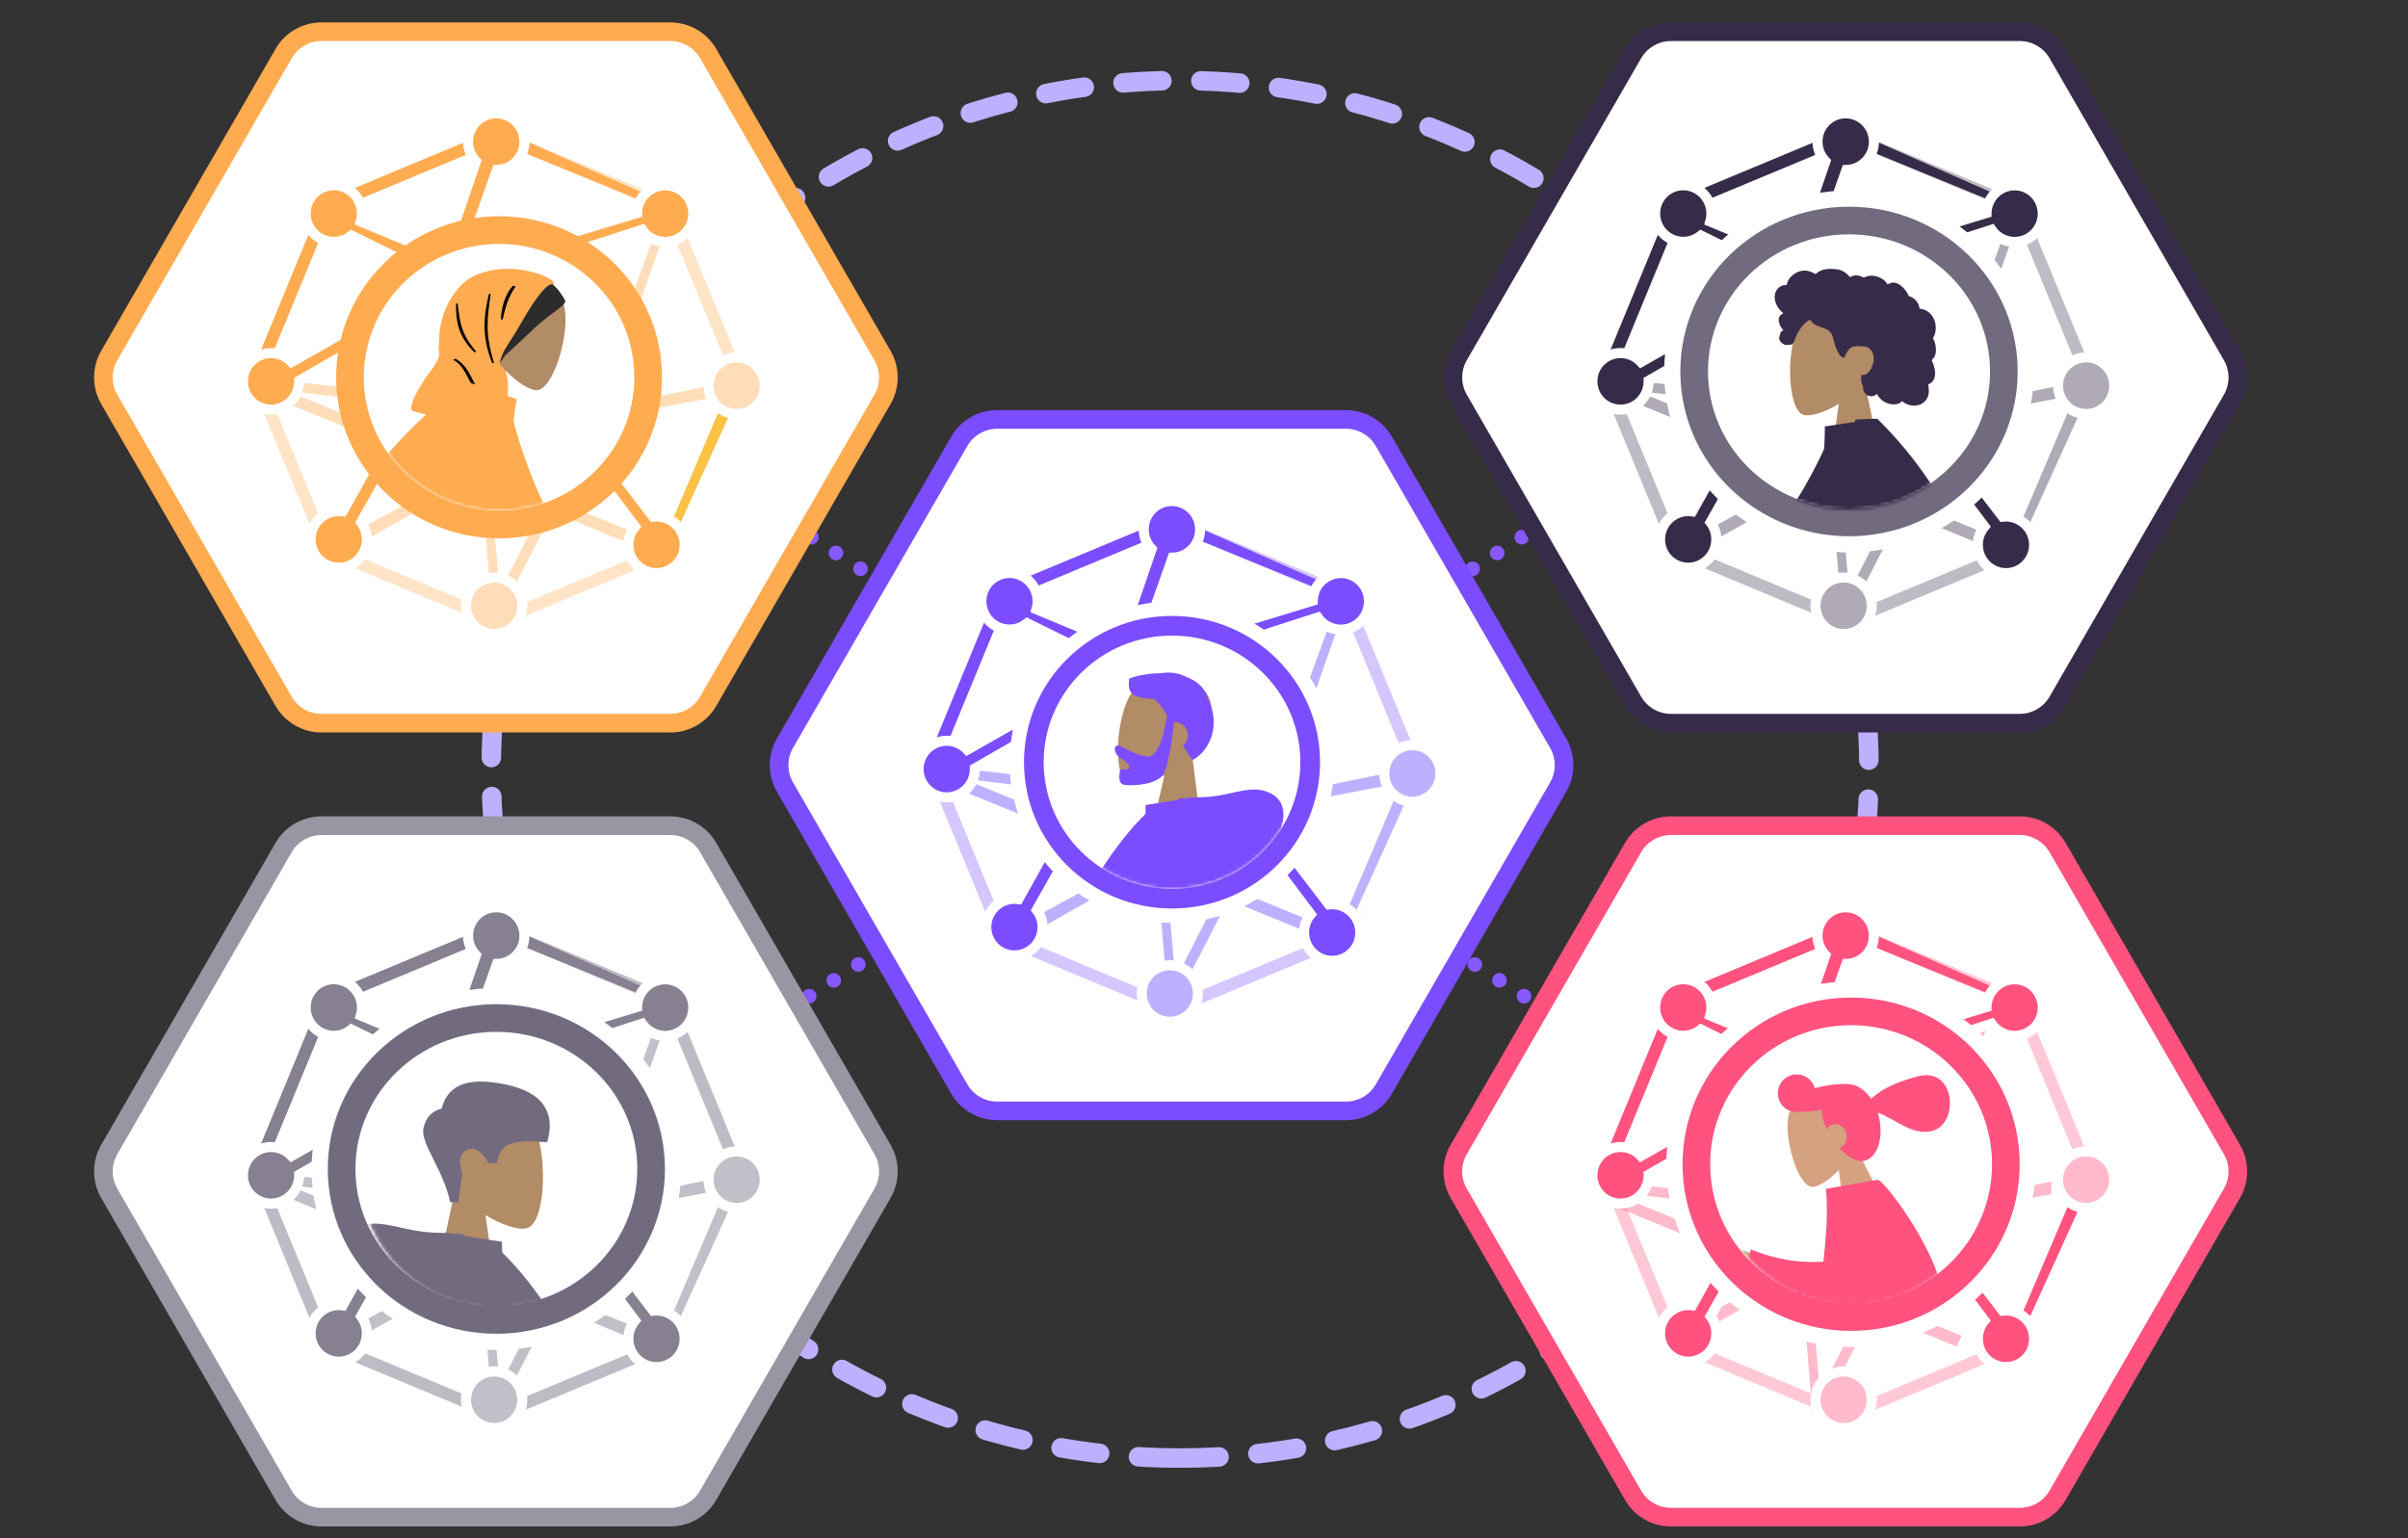 <?xml version="1.0" encoding="UTF-8"?>
<svg id="Layer_1" data-name="Layer 1" xmlns="http://www.w3.org/2000/svg" xmlns:xlink="http://www.w3.org/1999/xlink" viewBox="0 0 734 469">
  <rect x="0" y="0" width="734" height="469" fill="#333333" stroke="none"/>
  <defs>
    <mask id="mask" x="496.39" y="316.65" width="109.6" height="127.64" maskUnits="userSpaceOnUse">
      <g id="mask-3">
        <ellipse id="path-2" cx="564.25" cy="357.31" rx="41.23" ry="40.66" fill="#fff"/>
      </g>
    </mask>
    <mask id="mask-1" x="448.73" y="73.44" width="181.05" height="240.41" maskUnits="userSpaceOnUse">
      <g id="mask-6">
        <ellipse id="path-5" cx="563.61" cy="114.44" rx="42.17" ry="41" fill="#fff"/>
      </g>
    </mask>
    <mask id="mask-2" x="277.71" y="193.77" width="189.76" height="292.73" maskUnits="userSpaceOnUse">
      <g id="mask-9">
        <ellipse id="path-8-2" data-name="path-8" cx="357.25" cy="232.37" rx="39.12" ry="38.6" fill="#fff"/>
      </g>
    </mask>
    <mask id="mask-3-2" data-name="mask-3" x="55.44" y="74.36" width="160.28" height="272.78" maskUnits="userSpaceOnUse">
      <g id="mask-12">
        <ellipse id="path-11" cx="152.13" cy="115.02" rx="41.23" ry="40.66" fill="#fff"/>
      </g>
    </mask>
    <mask id="mask-4" x="66.25" y="318.67" width="204.1" height="272.61" maskUnits="userSpaceOnUse">
      <g id="mask-15">
        <ellipse id="path-14" cx="151.3" cy="358.76" rx="41.23" ry="40.09" fill="#fff"/>
      </g>
    </mask>
  </defs>
  <path id="Oval" d="M359.71,444.5c115.97,0,209.98-94.01,209.98-209.98S475.68,24.55,359.71,24.55s-209.98,94.01-209.98,209.98,94.01,209.98,209.98,209.98Z" fill="none" stroke="#bfb0ff" stroke-dasharray="11.88 11.88" stroke-linecap="round" stroke-linejoin="round" stroke-width="5.94"/>
  <line id="Path-14" x1="209.87" y1="139.63" x2="501.74" y2="327.66" fill="none" stroke="#8559ff" stroke-dasharray="0 8.91" stroke-linecap="round" stroke-linejoin="round" stroke-width="4.45"/>
  <line id="Path-14-2" data-name="Path-14" x1="501.32" y1="139.63" x2="209.46" y2="327.66" fill="none" stroke="#8559ff" stroke-dasharray="0 8.91" stroke-linecap="round" stroke-linejoin="round" stroke-width="4.45"/>
  <g id="Group-15">
    <g id="Pod-base-Copy-2">
      <g id="Polygon">
        <path d="M627.19,258.37l53.17,92.1c2.38,4.11,2.38,9.18,0,13.3l-53.17,92.1c-2.38,4.11-6.77,6.65-11.52,6.65h-106.35c-4.75,0-9.14-2.53-11.52-6.65l-53.17-92.1c-2.38-4.11-2.38-9.18,0-13.3l53.17-92.1c2.38-4.11,6.77-6.65,11.52-6.65h106.35c4.75,0,9.14,2.53,11.52,6.65Z" fill="#fff" fill-rule="evenodd"/>
        <path d="M615.67,465.36h-106.35c-5.75,0-11.1-3.09-13.98-8.07l-53.18-92.1c-2.87-4.98-2.87-11.16,0-16.14l53.17-92.1c2.87-4.98,8.23-8.07,13.98-8.07h106.35c5.75,0,11.1,3.09,13.98,8.07l53.17,92.1c2.87,4.98,2.87,11.16,0,16.14l-53.17,92.1c-2.87,4.98-8.23,8.07-13.98,8.07ZM509.32,254.56c-3.73,0-7.2,2-9.06,5.23l-53.17,92.1c-1.86,3.23-1.86,7.23,0,10.46l53.17,92.1c1.86,3.23,5.33,5.23,9.06,5.23h106.35c3.73,0,7.2-2,9.06-5.23l53.17-92.1c1.86-3.23,1.86-7.23,0-10.46l-53.17-92.1c-1.86-3.23-5.33-5.23-9.06-5.23h-106.35Z" fill="#ff527f"/>
      </g>
      <g id="Group">
        <polygon id="Path-25" points="554.96 423.34 558.68 424.62 584.45 374.6 607.19 309.73 603.12 311.08 580.79 372.48 554.96 423.34" fill="#ffbacc" fill-rule="evenodd" stroke="#fff" stroke-width=".74"/>
        <polygon id="Path-24" points="507.64 407.27 576.17 369.97 625.67 359.74 625.67 364.35 576.17 373.93 507.64 412.52 507.64 407.27" fill="#ffbacc" fill-rule="evenodd" stroke="#fff" stroke-width=".74"/>
        <polygon id="Path-24-2" data-name="Path-24" points="485.08 359.11 576.17 369.97 625.67 359.74 625.67 364.35 576.17 373.93 485.08 362.87 485.08 359.11" fill="#ffbacc" fill-rule="evenodd" stroke="#fff" stroke-width=".74"/>
        <polygon id="Path-24-3" data-name="Path-24" points="547.64 336.87 555.41 427.79 552.16 431.76 544.39 336.87 547.64 336.87" fill="#ffbacc" fill-rule="evenodd" stroke="#fff" stroke-width=".74"/>
        <polygon id="Path-24-4" data-name="Path-24" points="488.34 362.07 598.41 407.03 596.64 411 488.05 366.52 488.34 362.07" fill="#ffbacc" fill-rule="evenodd" stroke="#fff" stroke-width=".74"/>
        <path id="Combined-Shape" d="M562.95,281.26l53.44,22.28,22.14,53.78-22.14,53.78-53.44,22.28-53.44-22.28-22.14-53.78,22.14-53.78,53.44-22.28ZM562.95,285.24l-50.64,21.11-20.98,50.96,20.98,50.96,50.64,21.11,50.64-21.11,20.98-50.96-20.98-50.96-50.64-21.11Z" fill="#ff527f" fill-rule="evenodd" isolation="isolate" opacity=".32"/>
        <path id="Combined-Shape-2" data-name="Combined-Shape" d="M562.95,281.26l52.4,23.13-2.78,1.15-49.62-20.29-50.64,21.11-20.16,48.99-4.77,1.97,22.14-53.78,53.44-22.28Z" fill="#ff527f" fill-rule="evenodd"/>
        <polygon id="Path-2" points="632.33 361.12 614.11 403.97 616.55 408.13 638.53 359.64 632.33 361.12" fill="#ff527f" fill-rule="evenodd" stroke="#fff" stroke-width="1.48"/>
        <path id="Polygon-Copy-8" d="M640.18,352.17c2.65,1.54,4.29,4.38,4.29,7.45v.05c0,3.07-1.63,5.91-4.29,7.45-2.65,1.54-5.92,1.54-8.57,0-2.65-1.54-4.29-4.38-4.29-7.45v-.05c0-3.07,1.63-5.91,4.29-7.45,2.65-1.54,5.92-1.54,8.57,0Z" fill="#ffbacc" fill-rule="evenodd" stroke="#fff" stroke-width="3.07"/>
        <path id="Polygon-Copy" d="M566.25,419.26c2.65,1.54,4.29,4.38,4.29,7.45v.05c0,3.07-1.63,5.91-4.29,7.45-2.65,1.54-5.92,1.54-8.57,0-2.65-1.54-4.29-4.38-4.29-7.45v-.05c0-3.07,1.63-5.91,4.29-7.45,2.65-1.54,5.92-1.54,8.57,0Z" fill="#ffbacc" fill-rule="evenodd" stroke="#fff" stroke-width="3.07"/>
        <path id="Combined-Shape-3" data-name="Combined-Shape" d="M566.91,277.77c2.65,1.54,4.29,4.38,4.29,7.45v.05c0,3.07-1.63,5.91-4.29,7.45-1.27.74-2.67,1.12-4.09,1.15l-7.85,22.2c1.25.33,2.46.83,3.61,1.5l.69.4c1.05.61,1.98,1.37,2.77,2.23l43.49-13.22v-.2c.13-2.93,1.74-5.6,4.28-7.08,2.65-1.54,5.92-1.54,8.57,0,2.65,1.54,4.29,4.38,4.29,7.45v.05c0,3.07-1.63,5.91-4.29,7.45-2.65,1.54-5.92,1.54-8.57,0-1.11-.65-2.05-1.52-2.76-2.55l-42.22,13.65c.28,1.42.3,2.9.03,4.38l-.56,3.03c-.27,1.49-.8,2.89-1.53,4.16l19.11,24.94c2.42-.97,5.17-.79,7.46.54,2.65,1.54,4.29,4.38,4.29,7.45v.05c0,1.87-.61,3.65-1.68,5.11l18.51,24.16c1.8-.21,3.66.15,5.28,1.1,2.65,1.54,4.29,4.38,4.29,7.45v.05c0,3.07-1.63,5.91-4.29,7.45-2.65,1.54-5.92,1.54-8.57,0-2.65-1.54-4.29-4.38-4.29-7.45v-.05c0-2.06.73-4.01,2.01-5.54l-17.97-23.88c-2.07.46-4.27.15-6.16-.95-2.65-1.54-4.29-4.38-4.29-7.45v-.05c0-1.45.36-2.84,1.03-4.08l-18.56-24.68c-.96.67-2.02,1.22-3.16,1.62-.6.21-1.2.38-1.81.5l-32.56,57.65c1.12,1.47,1.75,3.3,1.75,5.21v.05c0,3.07-1.63,5.91-4.29,7.45-2.65,1.54-5.92,1.54-8.57,0-2.65-1.54-4.29-4.38-4.29-7.45v-.05c0-3.07,1.63-5.91,4.29-7.45,1.69-.98,3.64-1.34,5.51-1.07l30.63-54.92c-1.34-.5-2.61-1.2-3.75-2.11l-.6-.48c-1.19-.95-2.2-2.07-3-3.31l-36.56,21c0,.05,0,.1,0,.15v.05c0,3.07-1.63,5.91-4.29,7.45-2.65,1.54-5.92,1.54-8.57,0-2.65-1.54-4.29-4.38-4.29-7.45v-.05c0-3.07,1.63-5.91,4.29-7.45,2.65-1.54,5.92-1.54,8.57,0,.75.43,1.41.97,1.98,1.58l36.82-20.93c-.16-1.31-.14-2.66.1-4l.11-.66c.2-1.13.53-2.22.99-3.24l-19.76-9.73c-.35.28-.72.54-1.11.77-2.65,1.54-5.92,1.54-8.57,0-2.65-1.54-4.29-4.38-4.29-7.45v-.05c0-3.07,1.63-5.91,4.29-7.45,2.65-1.54,5.92-1.54,8.57,0,2.65,1.54,4.29,4.38,4.29,7.45v.05c0,.83-.12,1.65-.35,2.42l21.09,8.78c.89-.67,1.87-1.24,2.92-1.68.87-.36,1.77-.64,2.67-.83l8.43-24.64c-1.53-1.58-2.41-3.72-2.41-5.98v-.05c0-3.07,1.63-5.91,4.29-7.45,2.65-1.54,5.92-1.54,8.57,0Z" fill="#ff527f" fill-rule="evenodd" stroke="#fff" stroke-width="3.07"/>
      </g>
    </g>
    <g id="humaaan-12">
      <g id="Mask">
        <g id="path-13-link">
          <ellipse id="path-13" cx="564.25" cy="354.93" rx="41.23" ry="40.66"/>
        </g>
        <g id="Oval-2" data-name="Oval">
          <ellipse cx="564.25" cy="354.93" rx="49.64" ry="49.06" fill="#fff" stroke="#fff" stroke-width="13.36"/>
          <ellipse cx="564.25" cy="354.93" rx="47.17" ry="46.6" fill="none" stroke="#ff527f" stroke-width="8.43"/>
        </g>
      </g>
      <g id="Clipped">
        <g mask="url(#mask)">
          <g id="Group-2" data-name="Group">
            <g>
              <g id="Head_Front_Pony" data-name="Head/Front/Pony">
                <g id="Head">
                  <path id="Path" d="M545.21,339.97c-1.61,6.84,2.84,21.91,7.28,21.87,1.77-.02,5.01-2.01,8.02-5.13l2.01,16.53,13.3-3.56-10.29-20.1c1.75-3.68,2.49-7.81,1.1-11.85-4.01-11.63-19.82-4.6-21.42,2.24Z" fill="#d4a181"/>
                </g>
                <path id="hair" d="M546.18,327.75c-3.06.82-4.88,3.96-4.06,7.02s3.76,4.75,6.72,4.13c1.81.07,4.06-.13,6.48-.61,0,.93.14,1.95.44,3.07.26.99.65,2,1.14,3.01.35-.75.93-1.34,1.63-1.53,1.96-.53,3.76.72,4.21,2.43.58,2.17-.25,4.08-2.05,4.7,2.5,2.72,5.42,4.49,7.69,3.88,4.33-1.16,5.86-7.77,4.19-13.99-.06-.22-.12-.43-.19-.64,5.42,1.91,10.61,7.16,16.66,5.53,8.24-2.21,7.06-19.7-4.45-16.62-7.83,2.1-11.38,4.27-14.24,6.85-1.15-1.67-2.56-2.95-4.07-3.71-.38-.25-.92-.45-1.59-.59-.4-.1-.81-.16-1.21-.17-2.2-.2-5.24.06-8.51.81-.61.14-1.21.29-1.78.46-.83-3.05-3.97-4.85-7.02-4.04Z" fill="#ff527f"/>
              </g>
              <g id="Body_Pointing-Forward" data-name="Body/Pointing-Forward">
                <path id="Skin" d="M506.95,398.19c-2.54-.07-9.29-3.46-10.16-2.38-1.29,1.6.79,5.46,2.75,7.21,3.66,3.28,6.37,4.15,12.79,4.77,3.36.33,7.13,1.5,11.32,3.53l-1.03-8.73-9.45-3.21c-2.02-4.38-3.87-6.44-5.56-6.17-1.4-.37,1.88,5.04-.66,4.97ZM518.31,375.88c2.08,2.53,4.15,5.28,3.49,6.28s-2.88.15-3.58,1.76c-.47,1.07,3.23,1.98,11.1,2.72l16.55,10.53,5.87-9.05-21.5-7.28c-3.94-3.3-7.69-5.73-11.23-7.32-1.04-.23-2.77-.18-.7,2.35Z" fill="#d4a181"/>
                <path id="Sleeve" d="M560.86,384.06c-6.88,1.14-16.29,1.3-27.16-3.17l-2.33,9.23c7.92,5.5,18.37,9.32,26.61,7.63,6.5-1.33,8.44-9.82,2.88-13.68Z" fill="#ff527f"/>
                <path id="Clothes" d="M556.57,362.42c1.09,11.26-1.1,24.27-2.54,36.99-6.97,3.1-19.57,3.12-37.81.04-2.7,9.55-3.57,16.18-2.58,19.87,16.08,5.09,29.3,6.29,39.74,4.69.75,6.22,2.54,11.96,6.01,16.88,7.13,10.11,35.69-5.45,46.26-5.25,2.73-21.88-11.12-28.14-13.47-41.41-2.58-14.54-18.2-34.87-19.92-34.56h0l-15.67,2.76Z" fill="#ff527f"/>
              </g>
            </g>
          </g>
        </g>
      </g>
    </g>
  </g>
  <g id="Group-14">
    <g id="Pod-base-Copy-3">
      <g id="Polygon-2" data-name="Polygon">
        <path d="M627.19,16.32l53.17,92.1c2.38,4.11,2.38,9.18,0,13.3l-53.17,92.1c-2.38,4.11-6.77,6.65-11.52,6.65h-106.35c-4.75,0-9.14-2.53-11.52-6.65l-53.17-92.1c-2.38-4.11-2.38-9.18,0-13.3l53.17-92.1c2.38-4.11,6.77-6.65,11.52-6.65h106.35c4.75,0,9.14,2.53,11.52,6.65Z" fill="#fff" fill-rule="evenodd"/>
        <path d="M615.67,223.3h-106.35c-5.75,0-11.1-3.09-13.98-8.07l-53.18-92.1c-2.87-4.98-2.87-11.16,0-16.14l53.17-92.1c2.87-4.98,8.23-8.07,13.98-8.07h106.35c5.75,0,11.1,3.09,13.98,8.07l53.17,92.1c2.87,4.98,2.87,11.16,0,16.14l-53.17,92.1c-2.87,4.98-8.23,8.07-13.98,8.07ZM509.32,12.51c-3.73,0-7.2,2-9.06,5.23l-53.17,92.1c-1.86,3.23-1.86,7.23,0,10.46l53.17,92.1c1.86,3.23,5.33,5.23,9.06,5.23h106.35c3.73,0,7.2-2,9.06-5.23l53.17-92.1c1.86-3.23,1.86-7.23,0-10.46l-53.17-92.1c-1.86-3.23-5.33-5.23-9.06-5.23h-106.35Z" fill="#362b48"/>
      </g>
      <g id="Group-3" data-name="Group">
        <polygon id="Path-25-2" data-name="Path-25" points="563.85 179.38 567.57 180.66 593.35 130.64 616.09 65.77 612.01 67.12 589.69 128.52 563.85 179.38" fill="#afaab6" fill-rule="evenodd" stroke="#fff" stroke-width=".74"/>
        <polygon id="Path-24-5" data-name="Path-24" points="516.54 163.31 585.06 126.01 634.57 115.78 634.57 120.39 585.06 129.97 516.54 168.56 516.54 163.31" fill="#afaab6" fill-rule="evenodd" stroke="#fff" stroke-width=".74"/>
        <polygon id="Path-24-6" data-name="Path-24" points="493.98 115.15 585.06 126.01 634.57 115.78 634.57 120.39 585.06 129.97 493.98 118.91 493.98 115.15" fill="#afaab6" fill-rule="evenodd" stroke="#fff" stroke-width=".74"/>
        <polygon id="Path-24-7" data-name="Path-24" points="556.53 92.91 564.31 183.83 561.06 187.79 553.28 92.91 556.53 92.91" fill="#afaab6" fill-rule="evenodd" stroke="#fff" stroke-width=".74"/>
        <polygon id="Path-24-8" data-name="Path-24" points="497.23 118.11 607.3 163.07 605.54 167.04 496.94 122.56 497.23 118.11" fill="#afaab6" fill-rule="evenodd" stroke="#fff" stroke-width=".74"/>
        <path id="Combined-Shape-4" data-name="Combined-Shape" d="M562.95,39.2l53.44,22.28,22.14,53.78-22.14,53.78-53.44,22.28-53.44-22.28-22.14-53.78,22.14-53.78,53.44-22.28ZM562.95,43.19l-50.64,21.11-20.98,50.96,20.98,50.96,50.64,21.11,50.64-21.11,20.98-50.96-20.98-50.96-50.64-21.11Z" fill="#362b48" fill-rule="evenodd" isolation="isolate" opacity=".32"/>
        <path id="Combined-Shape-5" data-name="Combined-Shape" d="M562.95,39.2l52.4,23.13-2.78,1.15-49.62-20.29-50.64,21.11-20.16,48.99-4.77,1.97,22.14-53.78,53.44-22.28Z" fill="#362b48" fill-rule="evenodd"/>
        <polygon id="Path-2-2" data-name="Path-2" points="632.33 119.06 614.11 161.91 616.55 166.08 638.53 117.58 632.33 119.06" fill="#afaab6" fill-rule="evenodd" stroke="#fff" stroke-width="1.48"/>
        <path id="Polygon-Copy-8-2" data-name="Polygon-Copy-8" d="M640.18,110.11c2.65,1.54,4.29,4.38,4.29,7.45v.05c0,3.07-1.63,5.91-4.29,7.45-2.65,1.54-5.92,1.54-8.57,0-2.65-1.54-4.29-4.38-4.29-7.45v-.05c0-3.07,1.63-5.91,4.29-7.45,2.65-1.54,5.92-1.54,8.57,0Z" fill="#afaab6" fill-rule="evenodd" stroke="#fff" stroke-width="3.07"/>
        <path id="Polygon-Copy-2" data-name="Polygon-Copy" d="M566.25,177.2c2.65,1.54,4.29,4.38,4.29,7.45v.05c0,3.07-1.63,5.91-4.29,7.45-2.65,1.54-5.92,1.54-8.57,0-2.65-1.54-4.29-4.38-4.29-7.45v-.05c0-3.07,1.63-5.91,4.29-7.45,2.65-1.54,5.92-1.54,8.57,0Z" fill="#afaab6" fill-rule="evenodd" stroke="#fff" stroke-width="3.07"/>
        <path id="Combined-Shape-6" data-name="Combined-Shape" d="M566.91,35.72c2.65,1.54,4.29,4.38,4.29,7.45v.05c0,3.07-1.63,5.91-4.29,7.45-1.27.74-2.67,1.12-4.09,1.15l-7.85,22.2c1.25.33,2.46.83,3.61,1.5l.69.4c1.05.61,1.98,1.37,2.77,2.23l43.49-13.22v-.2c.13-2.93,1.74-5.6,4.28-7.08,2.65-1.54,5.92-1.54,8.57,0,2.65,1.54,4.29,4.38,4.29,7.45v.05c0,3.07-1.63,5.91-4.29,7.45-2.65,1.54-5.92,1.54-8.57,0-1.11-.65-2.05-1.52-2.76-2.55l-42.22,13.65c.28,1.42.3,2.9.03,4.38l-.56,3.03c-.27,1.49-.8,2.89-1.53,4.16l19.11,24.94c2.42-.97,5.17-.79,7.46.54,2.65,1.54,4.29,4.38,4.29,7.45v.05c0,1.87-.61,3.65-1.68,5.11l18.51,24.16c1.8-.21,3.66.15,5.28,1.1,2.65,1.54,4.29,4.38,4.29,7.45v.05c0,3.07-1.63,5.91-4.29,7.45-2.65,1.54-5.92,1.54-8.57,0-2.65-1.54-4.29-4.38-4.29-7.45v-.05c0-2.06.73-4.01,2.01-5.54l-17.97-23.88c-2.07.46-4.27.15-6.16-.95-2.65-1.54-4.29-4.38-4.29-7.45v-.05c0-1.45.36-2.84,1.03-4.08l-18.56-24.68c-.96.67-2.02,1.22-3.16,1.62-.6.21-1.2.38-1.81.5l-32.56,57.65c1.12,1.47,1.75,3.3,1.75,5.21v.05c0,3.07-1.63,5.91-4.29,7.45-2.65,1.54-5.92,1.54-8.57,0-2.65-1.54-4.29-4.38-4.29-7.45v-.05c0-3.07,1.63-5.91,4.29-7.45,1.69-.98,3.64-1.34,5.51-1.07l30.63-54.92c-1.34-.5-2.61-1.2-3.75-2.11l-.6-.48c-1.19-.95-2.2-2.07-3-3.31l-36.56,21c0,.05,0,.1,0,.15v.05c0,3.07-1.63,5.91-4.29,7.45-2.65,1.54-5.92,1.54-8.57,0-2.65-1.54-4.29-4.38-4.29-7.45v-.05c0-3.07,1.63-5.91,4.29-7.45,2.65-1.54,5.92-1.54,8.57,0,.75.43,1.41.97,1.98,1.58l36.82-20.93c-.16-1.31-.14-2.66.1-4l.11-.66c.2-1.13.53-2.22.99-3.24l-19.76-9.73c-.35.28-.72.54-1.11.77-2.65,1.54-5.92,1.54-8.57,0-2.65-1.54-4.29-4.38-4.29-7.45v-.05c0-3.07,1.63-5.91,4.29-7.45,2.65-1.54,5.92-1.54,8.57,0,2.65,1.54,4.29,4.38,4.29,7.45v.05c0,.83-.12,1.65-.35,2.42l21.09,8.78c.89-.67,1.87-1.24,2.92-1.68.87-.36,1.77-.64,2.67-.83l8.43-24.64c-1.53-1.58-2.41-3.72-2.41-5.98v-.05c0-3.07,1.63-5.91,4.29-7.45,2.65-1.54,5.92-1.54,8.57,0Z" fill="#362b48" fill-rule="evenodd" stroke="#fff" stroke-width="3.07"/>
      </g>
    </g>
    <g id="A-Human_Standing" data-name="A-Human/Standing">
      <g id="Mask-2" data-name="Mask">
        <g id="path-10-link">
          <ellipse id="path-10" cx="563.61" cy="113.25" rx="42.17" ry="41"/>
        </g>
        <g id="Oval-3" data-name="Oval">
          <ellipse cx="563.61" cy="113.25" rx="49.66" ry="48.49" fill="#fff" stroke="#fff" stroke-width="13.36"/>
          <ellipse cx="563.61" cy="113.25" rx="47.2" ry="46.02" fill="none" stroke="#726b7f" stroke-width="8.43"/>
        </g>
      </g>
      <g id="A-Human_Sitting-Clipped" data-name="A-Human/Sitting-Clipped">
        <g mask="url(#mask-1)">
          <g id="A-Human_Sitting" data-name="A-Human/Sitting">
            <g id="Group-4" data-name="Group">
              <g>
                <g id="Head_Front_Curly" data-name="Head/Front/Curly">
                  <g id="Head-2" data-name="Head">
                    <path id="Path-2" data-name="Path" d="M548.25,99.54c-3.9,7.26-3.44,25.67,1.6,26.97,2.01.52,6.29-.75,10.65-3.37l-2.74,19.33h16.15l-5.56-25.88c3.1-3.64,5.2-8.09,4.85-13.08-1.01-14.38-21.06-11.22-24.96-3.96Z" fill="#b28b67"/>
                  </g>
                  <path id="hair-2" data-name="hair" d="M541.09,89.47c.33-1.17,1.23-2.18,2.45-2.48.29-.07.6-.1.9-.09.11,0,.14.04.19-.04.04-.06.04-.19.05-.26.05-.21.11-.41.18-.61.25-.67.68-1.27,1.19-1.77.96-.94,2.26-1.59,3.61-1.71.74-.06,1.47.06,2.17.3.36.12.71.28,1.05.45.1.05.44.3.54.29.11-.02.34-.3.44-.37,1.15-.88,2.56-1.22,3.99-1.21,1.61.01,3.16.09,4.5,1.07.28.21.55.43.81.67.14.13.27.26.39.39.08.08.15.17.22.25.12.15.1.19.27.09.65-.39,1.4-.58,2.15-.48.45.05.88.19,1.3.37.14.06.47.3.62.3.15,0,.47-.22.62-.28.83-.31,1.72-.38,2.59-.24.9.15,1.78.5,2.54,1,.37.24.69.5.94.86.11.15.21.31.34.46.07.08.22.17.26.27-.02-.06.98-.45,1.08-.47.51-.13,1.02-.11,1.52.06.93.31,1.73.99,2.39,1.7.34.36.63.76.89,1.19.12.2.23.41.33.63.05.1.08.23.15.33.08.12.14.12.29.18.76.27,1.46.72,1.99,1.33.54.62.88,1.38,1.03,2.18,0,.05.01.24.04.27.04.04.19.02.25.03.2.02.4.06.6.11.36.09.72.21,1.05.38,1.3.64,2.23,1.85,2.69,3.21.48,1.42.47,3.06-.1,4.45-.09.23-.2.44-.33.65-.08.13-.1.13-.05.26.06.15.16.29.23.44.22.47.38.98.48,1.49.16.84.24,1.73.08,2.57-.07.39-.2.78-.4,1.13-.1.18-.22.35-.35.51-.07.08-.14.16-.22.23-.04.04-.1.08-.14.13-.09.12-.11.02-.06.19.07.24.21.47.3.7.09.24.18.48.25.72.16.49.29,1,.37,1.51.16.98.13,2.03-.34,2.93-.2.39-.48.72-.83.99-.17.13-.35.24-.55.33-.1.05-.23.07-.27.16-.05.1.02.31.04.42.14,1,.22,2.05-.08,3.03-.27.9-.88,1.7-1.66,2.23-1.52,1.02-3.57.97-5.17.15-.42-.21-.81-.48-1.15-.79-.89,1.19-2.71,1.15-4,.81-1.61-.42-2.91-1.54-3.65-3.01-1.02,1.24-3.16.84-3.86-.51-.17-.33-.28-.69-.33-1.06-.03-.19,0-.39-.03-.58-.03-.24-.19-.48-.28-.72-.18-.46-.3-.93-.3-1.43,0-.26.03-.51.05-.77.02-.23-.04-.45-.08-.67.41.07.92-.04,1.31-.16.38-.12.74-.43,1.01-.71.63-.66,1.01-1.52,1.27-2.37.57-1.88.34-4.13-1.55-5.16-.88-.48-3.52-.48-4.57-.24-1.1.25-2.36,2.68-2.42,2.91-.04.14-.02.32-.15.41-.29.21-.76-.15-.97-.33-.36-.31-.62-.71-.85-1.13-.49-.9-.89-1.87-1.16-2.85-.22-.76-.35-1.54-.63-2.28-.28-.74-.72-1.4-1.41-1.81-.75-.45-1.6-.69-2.42-.98-.81-.28-1.61-.63-2.24-1.23-.14-.13-.27-.27-.38-.43-.09-.12-.17-.36-.31-.44-.21-.12-.51.19-.69.31-.89.56-1.63,1.35-2.23,2.21-.59.85-1.08,1.68-1.48,2.63-.29.71-.48,1.61-1,2.19-.23.26-1.95.42-2.5.19-.56-.23-1.18-.81-1.37-1.18-.19-.38-.24-.79-.16-1.2.05-.24.15-.47.2-.71.05-.2.09-.39.18-.57.18-.35.5-.6.88-.7-.4-.36-.72-.8-.95-1.29-.24-.51-.44-1.12-.49-1.68-.05-.45.03-.92.27-1.31.26-.41.72-.67,1.12-.93-.61-.48-1.13-1.05-1.56-1.69-.83-1.24-1.35-2.81-.92-4.3Z" fill="#362b48"/>
                </g>
                <g id="Bottom_Sitting_Sweat-Pants" data-name="Bottom/Sitting/Sweat-Pants">
                  <g id="Objects_Seat_Cube-2" data-name="Objects/Seat/Cube-2">
                    <path id="Seat" d="M541.61,226.47c-5.95,0-10.77,4.82-10.77,10.77v61.8c0,5.95,4.82,10.77,10.77,10.77h77.4c5.95,0,10.77-4.82,10.77-10.77v-61.8c0-5.95-4.82-10.77-10.77-10.77h-77.4ZM552.38,245.29h55.86c1.49,0,2.69,1.21,2.69,2.69h0v40.32c0,1.49-1.21,2.69-2.69,2.69h-55.86c-1.49,0-2.69-1.21-2.69-2.69h0v-40.32c0-1.49,1.21-2.69,2.69-2.69h0Z" fill="#c5cfd6"/>
                  </g>
                  <path id="Skin-2" data-name="Skin" d="M491.07,223.45c-3.42,8.84-9.38,37.87-16.55,81.73l8.19,2.39c8.62-19.06,14.86-35.66,17.36-44.41,4.29-14.99,7.55-28.19,8.37-33.11,1.97-11.75-15.12-12.43-17.38-6.59ZM516.92,248.09c24.95,3.59,60.32,7.29,63.34,7.7,4.24.58,7.45-6.07,2.48-8.04-7.91-3.12-35.62-12.9-48.98-15.66-3.84-.79-7.56-1.53-11.06-2.2-10.4-1.98-15.79,16.76-5.77,18.19Z" fill="#b28b67"/>
                  <path id="Leg-Back" d="M554.02,198.25c-41.41,10.54-62.56,17.29-63.47,20.26l-.03.1s-.04.05-.06.08c-8.21,11.27-13.12,66.29-14.73,70.41l15.72,2.34c6.01-22.27,25.26-37.79,24.75-64.46.14-.78.17-1.52.12-2.23l42.8-21.76v-4.74h-5.09Z" fill="#005eb8"/>
                  <path id="Leg-Front" d="M551.75,198.25c-6,1.72-37.17,14.78-53.35,21.72-10.71,4.6-7.33,21.16-1.27,25.47.03.26.14.44.34.53,32.61,13.5,58.41,6.42,67.03,8.68l3.99-12.56-12.93-4.43c3.92-.78,7.52-1.48,10.61-2.02,19.93-3.49,25.74-14.15,22.31-37.39h-36.72Z" fill="#0072c3"/>
                  <g id="Accessories_Shoe_Flat-Sneaker" data-name="Accessories/Shoe/Flat-Sneaker">
                    <path id="shoe" d="M580.03,245.74c2.13.2,3.65.52,4.54.96,1.09.53,2.59,1.49,4.5,2.87-.62,1.27-6.16,12.64-16.64,34.12-3.36-.54-4.69-1.82-3.99-3.85.7-2.02,1.26-3.71,1.69-5.07l.67-19.3c.01-.37.32-.66.7-.65,0,0,.01,0,.02,0l2.97.18h0c1.69-1.37,2.8-2.6,3.34-3.71.44-.9.68-2.32.73-4.25h0c.02-.74.64-1.33,1.38-1.31.03,0,.06,0,.09,0Z" fill="#e4e4e4"/>
                  </g>
                  <g id="Accessories_Shoe_Flat-Sneaker-2" data-name="Accessories/Shoe/Flat-Sneaker">
                    <path id="shoe-2" data-name="shoe" d="M486.64,304.04c.75,2.01,1.13,3.51,1.13,4.51,0,1.21-.2,2.98-.61,5.31h-37.96c-.99-3.26-.42-5.01,1.71-5.27,2.13-.26,3.89-.49,5.3-.7l17.64-7.86c.34-.15.74,0,.89.34,0,0,0,.01,0,.02l1.13,2.75h0c1.97.92,3.57,1.38,4.8,1.38,1,0,2.38-.4,4.14-1.21h0c.68-.31,1.47-.01,1.78.66.01.03.03.06.04.09Z" fill="#e4e4e4"/>
                  </g>
                </g>
                <g id="Body_Jacket" data-name="Body/Jacket">
                  <path id="Skin-3" data-name="Skin" d="M604.67,190.19l-14.07.06c8.68,28,13.37,42.85,14.07,44.56,1.56,3.85-1.74,9.72-3.15,12.88,4.59,2.05,4.1-5.55,9.89-2.85,5.29,2.46,9.31,6.9,15.41,3.14.75-.46,1.57-2.2-.41-3.57-4.95-3.39-12.09-9.33-13.05-11.28-1.31-2.66-4.21-16.98-8.69-42.94h0ZM520.04,187.57l-19.07,18.57c-5.55,2.36-10.09,4.97-13.64,7.83-.8.96-1.66,2.8,2.08,1.98,3.75-.82,7.73-1.52,8.43-.3.7,1.22-1.37,3.08-.07,4.68.87,1.06,3.79-2.32,8.76-10.14l19.83-11.67-6.33-10.94Z" fill="#b28b67"/>
                  <path id="Coat-Back" d="M564.7,131.26l-5.82-1c-10.02,25-27.51,47.71-52.48,68.14l18.87,22.89c24.97-29.09,40.35-59.1,39.44-90.03Z" fill="#362b48"/>
                  <path id="Shirt" d="M590.07,204.29h-51.83c12.01-29.15,18.01-53.92,18.01-74.29l15.63-2.33c12.29,19.73,15.76,44.03,18.18,76.62Z" fill="#362b48"/>
                  <path id="Coat-Front" d="M571.19,127.67c-1.22.04-3.08.12-5.58.23h0l-3.78,10.78c-.4,13.14-2.73,39.63-7,79.46h33.97c-.09,2.75-.24,5.53-.44,8.33h25.26c-3.78-42.57-17.58-75.5-41.4-98.8h-.01s0,0,0,0h-1.02Z" fill="#362b48"/>
                  <path id="Shade" d="M579.3,218.41h9.5c.42-12.34-.33-24.16-2.23-35.46-.97,17.15-3.39,28.97-7.26,35.46Z"/>
                  <polygon id="Light" points="581.25 197.57 564.5 189.8 564.5 197.57 581.25 197.57" fill="rgba(255, 255, 255, .2)"/>
                </g>
              </g>
            </g>
          </g>
        </g>
      </g>
    </g>
  </g>
  <g id="Group-25">
    <g id="Group-6">
      <g id="Pod-base">
        <g id="Polygon-3" data-name="Polygon">
          <path d="M421.81,134.52l53.17,92.1c2.38,4.11,2.38,9.18,0,13.3l-53.17,92.1c-2.38,4.11-6.77,6.65-11.52,6.65h-106.35c-4.75,0-9.14-2.53-11.52-6.65l-53.17-92.1c-2.38-4.11-2.38-9.18,0-13.3l53.17-92.1c2.38-4.11,6.77-6.65,11.52-6.65h106.35c4.75,0,9.14,2.53,11.52,6.65Z" fill="#fff" fill-rule="evenodd"/>
          <path d="M410.29,341.51h-106.35c-5.75,0-11.1-3.09-13.98-8.07l-53.17-92.1c-2.87-4.98-2.87-11.16,0-16.14l53.17-92.1c2.87-4.98,8.23-8.07,13.98-8.07h106.35c5.75,0,11.1,3.09,13.98,8.07l53.17,92.1c2.87,4.98,2.87,11.16,0,16.14l-53.17,92.1c-2.87,4.98-8.23,8.07-13.98,8.07ZM303.94,130.71c-3.73,0-7.2,2-9.06,5.23l-53.17,92.1c-1.86,3.23-1.86,7.23,0,10.46l53.17,92.1c1.86,3.23,5.33,5.23,9.06,5.23h106.35c3.73,0,7.2-2,9.06-5.23l53.17-92.1c1.86-3.23,1.86-7.23,0-10.46l-53.17-92.1c-1.86-3.23-5.33-5.23-9.06-5.23h-106.35Z" fill="#7b4dff"/>
        </g>
        <g id="Group-5" data-name="Group">
          <polygon id="Path-25-3" data-name="Path-25" points="358.47 297.59 362.19 298.86 387.97 248.84 410.71 183.98 406.63 185.32 384.3 246.73 358.47 297.59" fill="#bfb0ff" fill-rule="evenodd" stroke="#fff" stroke-width=".74"/>
          <polygon id="Path-24-9" data-name="Path-24" points="311.15 281.52 379.68 244.21 429.19 233.98 429.19 238.6 379.68 248.18 311.15 286.76 311.15 281.52" fill="#bfb0ff" fill-rule="evenodd" stroke="#fff" stroke-width=".74"/>
          <polygon id="Path-24-10" data-name="Path-24" points="288.6 233.35 379.68 244.21 429.19 233.98 429.19 238.6 379.68 248.18 288.6 237.12 288.6 233.35" fill="#bfb0ff" fill-rule="evenodd" stroke="#fff" stroke-width=".74"/>
          <polygon id="Path-24-11" data-name="Path-24" points="351.15 211.12 358.93 302.04 355.68 306 347.9 211.12 351.15 211.12" fill="#bfb0ff" fill-rule="evenodd" stroke="#fff" stroke-width=".74"/>
          <polygon id="Path-24-12" data-name="Path-24" points="291.85 236.32 401.92 281.28 400.15 285.24 291.56 240.77 291.85 236.32" fill="#bfb0ff" fill-rule="evenodd" stroke="#fff" stroke-width=".74"/>
          <path id="Combined-Shape-7" data-name="Combined-Shape" d="M357.57,157.41l53.44,22.28,22.14,53.78-22.14,53.78-53.44,22.28-53.44-22.28-22.14-53.78,22.14-53.78,53.44-22.28ZM357.57,161.39l-50.64,21.11-20.98,50.96,20.98,50.96,50.64,21.11,50.64-21.11,20.98-50.96-20.98-50.96-50.64-21.11Z" fill="#7b4dff" fill-rule="evenodd" isolation="isolate" opacity=".32"/>
          <path id="Combined-Shape-8" data-name="Combined-Shape" d="M357.57,157.41l52.4,23.13-2.78,1.15-49.62-20.29-50.64,21.11-20.16,48.99-4.77,1.97,22.14-53.78,53.44-22.28Z" fill="#7b4dff" fill-rule="evenodd"/>
          <polygon id="Path-2-3" data-name="Path-2" points="426.94 237.27 408.73 280.12 411.17 284.28 433.15 235.79 426.94 237.27" fill="#bfb0ff" fill-rule="evenodd" stroke="#fff" stroke-width="1.48"/>
          <path id="Polygon-Copy-8-3" data-name="Polygon-Copy-8" d="M434.8,228.32c2.65,1.54,4.29,4.38,4.29,7.45v.05c0,3.07-1.63,5.91-4.29,7.45-2.65,1.54-5.92,1.54-8.57,0-2.65-1.54-4.29-4.38-4.29-7.45v-.05c0-3.07,1.63-5.91,4.29-7.45,2.65-1.54,5.92-1.54,8.57,0Z" fill="#bfb0ff" fill-rule="evenodd" stroke="#fff" stroke-width="3.07"/>
          <path id="Polygon-Copy-3" data-name="Polygon-Copy" d="M360.87,295.41c2.65,1.54,4.29,4.38,4.29,7.45v.05c0,3.07-1.63,5.91-4.29,7.45-2.65,1.54-5.92,1.54-8.57,0-2.65-1.54-4.29-4.38-4.29-7.45v-.05c0-3.07,1.63-5.91,4.29-7.45,2.65-1.54,5.92-1.54,8.57,0Z" fill="#bfb0ff" fill-rule="evenodd" stroke="#fff" stroke-width="3.07"/>
          <path id="Combined-Shape-9" data-name="Combined-Shape" d="M361.53,153.92c2.65,1.54,4.29,4.38,4.29,7.45v.05c0,3.07-1.63,5.91-4.29,7.45-1.27.74-2.67,1.12-4.09,1.15l-7.85,22.2c1.25.33,2.46.83,3.61,1.5l.69.4c1.05.61,1.98,1.37,2.77,2.23l43.49-13.22v-.2c.13-2.93,1.74-5.6,4.28-7.08,2.65-1.54,5.92-1.54,8.57,0,2.65,1.54,4.29,4.38,4.29,7.45v.05c0,3.07-1.63,5.91-4.29,7.45-2.65,1.54-5.92,1.54-8.57,0-1.11-.65-2.05-1.52-2.76-2.55l-42.22,13.65c.28,1.42.3,2.9.03,4.38l-.56,3.03c-.27,1.49-.8,2.89-1.53,4.16l19.11,24.94c2.42-.97,5.17-.79,7.46.54,2.65,1.54,4.29,4.38,4.29,7.45v.05c0,1.87-.61,3.65-1.68,5.11l18.51,24.16c1.8-.21,3.66.15,5.28,1.1,2.65,1.54,4.29,4.38,4.29,7.45v.05c0,3.07-1.63,5.91-4.29,7.45-2.65,1.54-5.92,1.54-8.57,0-2.65-1.54-4.29-4.38-4.29-7.45v-.05c0-2.06.73-4.01,2.01-5.54l-17.97-23.88c-2.07.46-4.27.15-6.16-.95-2.65-1.54-4.29-4.38-4.29-7.45v-.05c0-1.45.36-2.84,1.03-4.08l-18.56-24.68c-.96.67-2.02,1.22-3.16,1.62-.6.21-1.2.38-1.81.5l-32.56,57.65c1.12,1.47,1.75,3.3,1.75,5.21v.05c0,3.07-1.63,5.91-4.29,7.45-2.65,1.54-5.92,1.54-8.57,0-2.65-1.54-4.29-4.38-4.29-7.45v-.05c0-3.07,1.63-5.91,4.29-7.45,1.69-.98,3.64-1.34,5.51-1.07l30.63-54.92c-1.34-.5-2.61-1.2-3.75-2.11l-.6-.48c-1.19-.95-2.2-2.07-3-3.31l-36.56,21c0,.05,0,.1,0,.15v.05c0,3.07-1.63,5.91-4.29,7.45-2.65,1.54-5.92,1.54-8.57,0-2.65-1.54-4.29-4.38-4.29-7.45v-.05c0-3.07,1.63-5.91,4.29-7.45,2.65-1.54,5.92-1.54,8.57,0,.75.43,1.41.97,1.98,1.58l36.82-20.93c-.16-1.31-.14-2.66.1-4l.11-.66c.2-1.13.53-2.22.99-3.24l-19.76-9.73c-.35.28-.72.54-1.11.77-2.65,1.54-5.92,1.54-8.57,0-2.65-1.54-4.29-4.38-4.29-7.45v-.05c0-3.07,1.63-5.91,4.29-7.45,2.65-1.54,5.92-1.54,8.57,0,2.65,1.54,4.29,4.38,4.29,7.45v.05c0,.83-.12,1.65-.35,2.42l21.09,8.78c.89-.67,1.87-1.24,2.92-1.68.87-.36,1.77-.64,2.67-.83l8.43-24.64c-1.53-1.58-2.41-3.72-2.41-5.98v-.05c0-3.07,1.63-5.91,4.29-7.45,2.65-1.54,5.92-1.54,8.57,0Z" fill="#7b4dff" fill-rule="evenodd" stroke="#fff" stroke-width="3.07"/>
        </g>
      </g>
      <g id="humaaan-3">
        <g id="Mask-3" data-name="Mask">
          <g id="path-4-link">
            <ellipse id="path-4" cx="357.25" cy="232.37" rx="37.56" ry="37.04"/>
          </g>
          <g id="Oval-4" data-name="Oval">
            <ellipse id="path-7" cx="357.25" cy="232.37" rx="39.12" ry="38.6" fill="#bfb0ff" stroke="#fff" stroke-width="20.79"/>
            <ellipse id="path-7-2" data-name="path-7" cx="357.25" cy="232.37" rx="39.12" ry="38.6" fill="none" stroke="#7b4dff" stroke-width="12"/>
          </g>
        </g>
        <g id="Clipped-2" data-name="Clipped">
          <g id="Group-6" data-name="Group">
            <g id="Mask-4" data-name="Mask">
              <ellipse id="path-8" cx="357.25" cy="232.37" rx="39.12" ry="38.6" fill="#fff"/>
            </g>
            <g mask="url(#mask-2)">
              <g>
                <g id="Head_Front_Short-Beard" data-name="Head/Front/Short-Beard">
                  <g id="Head-3" data-name="Head">
                    <path id="Path-3" data-name="Path" d="M344.74,211.55c-4.55,6.94-5.7,25.46-.76,27.2,1.97.7,6.38-.2,10.98-2.45l-4.44,19.15,16.21,1.42-3.31-26.46c3.43-3.37,5.93-7.66,6.01-12.7.25-14.52-20.15-13.11-24.7-6.16Z" fill="#b28b67"/>
                  </g>
                  <path id="Hair" d="M354.15,205.23c-4.58,0-8.76,1.02-9.99,1.74-.38,4.3.35,5.65,7.48,6.16,1.67,1.08,2.88,2.78,4.1,4.99-1.38,8.57-3.39,12.75-6.06,12.51-3.99-.35-7.16-3.18-8.91-3.33-1.28-.11-1.13,1.51-.39,2.77.61,1.04,3.93,2.28,3.8,3.79s-2.72.11-2.8,1.01c-.13,1.48-.85,4.24,1.73,4.46s10.18-.07,11.81-3.83c1.05-2.43,2.04-7.55,2.97-15.39.16,0,.32,0,.49.01,2.24.2,3.89,2.17,3.7,4.4-.1,1.13-.66,2.12-1.47,2.79.82,1.4,1.75,2.88,2.83,4.41,4.76-2.31,8.81-9.95,5.06-17.96-.9-3.84-3.49-6.08-6.68-7.29-2.55-1.34-5.29-1.7-7.67-1.24Z" fill="#7b4dff"/>
                </g>
                <g id="Bottom_Standing_Baggy-Pants" data-name="Bottom/Standing/Baggy-Pants">
                  <polygon id="Leg" points="368.75 311.6 350.59 400.19 340.95 474.07 332.27 475.6 338.93 316.86 368.75 311.6" fill="#997659"/>
                  <path id="Leg-2" data-name="Leg" d="M375.35,310.43c5.48,29.04,17.48,67.32,18.61,68.99.76,1.11,22.18,13.19,64.27,36.24l-4.85,7.44c-47.98-17.66-73.28-28-75.89-31.03-3.91-4.54-21.97-49.44-34.78-75.89l32.64-5.75Z" fill="#b28b67"/>
                  <g id="Accessories_Shoe_Flat-Sneaker-3" data-name="Accessories/Shoe/Flat-Sneaker">
                    <path id="shoe-3" data-name="shoe" d="M458.65,413.37c2.13.35,3.63.78,4.5,1.28,1.06.61,2.5,1.68,4.32,3.2-.71,1.23-7.08,12.27-19.12,33.12-3.34-.78-4.58-2.16-3.74-4.15.84-1.98,1.53-3.64,2.05-4.97l2.04-19.35c.04-.37.37-.64.75-.6,0,0,.01,0,.02,0l2.97.39h0c1.79-1.25,3-2.42,3.62-3.49.5-.87.85-2.28,1.03-4.22h0c.07-.75.73-1.29,1.48-1.22.03,0,.06,0,.09.01Z" fill="#e4e4e4"/>
                  </g>
                  <g id="Accessories_Shoe_Flat-Sneaker-4" data-name="Accessories/Shoe/Flat-Sneaker">
                    <path id="shoe-4" data-name="shoe" d="M343.93,470.21c1.1,1.86,1.73,3.28,1.91,4.27.21,1.2.32,2.99.33,5.37-1.4.25-13.95,2.46-37.66,6.64-1.55-3.06-1.29-4.9.77-5.53,2.06-.63,3.77-1.17,5.13-1.62l16.13-10.88c.31-.21.73-.13.94.18,0,0,0,.01.01.02l1.61,2.53h0c2.11.57,3.78.74,5,.52.99-.17,2.29-.82,3.9-1.92h0c.62-.43,1.46-.27,1.89.35.02.03.04.05.05.08Z" fill="#e4e4e4"/>
                  </g>
                  <polygon id="Pant" points="372.4 461.09 330.34 463.9 336.04 317.37 373 310.85 372.4 461.09" fill="#69a1ac"/>
                  <path id="Pant-2" data-name="Pant" d="M447.88,406.86l-21.43,36.76c-33.99-26.06-54.19-43.42-60.59-52.06-6.4-8.65-15.19-33.58-26.35-74.81l41.61-7.34c8.56,36.49,13.35,55.53,14.37,57.12,1.02,1.59,18.48,15.03,52.39,40.33Z" fill="#89c5cc"/>
                </g>
                <g id="Body_Hoodie" data-name="Body/Hoodie">
                  <path id="Skin-4" data-name="Skin" d="M397.97,306.04l-14.17.06c8.75,28.2,13.47,43.16,14.17,44.88,1.57,3.88-1.75,9.79-3.17,12.97,4.62,2.07,4.13-5.58,9.96-2.88,5.32,2.47,9.37,6.95,15.52,3.16.76-.47,1.58-2.22-.42-3.59-4.99-3.42-12.18-9.39-13.15-11.36-1.32-2.68-4.24-17.1-8.75-43.25h0ZM314.94,305.49l-21.63,15.86c-5.87,1.58-10.77,3.55-14.7,5.9-.93.85-2.05,2.56,1.8,2.26,3.86-.3,7.92-.43,8.46.88s-1.8,2.88-.73,4.65c.72,1.18,4.1-1.78,10.16-8.88l21.42-8.87-4.78-11.8Z" fill="#b28b67"/>
                  <path id="Coat-Back-2" data-name="Coat-Back" d="M357.71,246.68l-5.86-1c-21.75,18.76-30.69,54.8-57.35,73.89l6.42,7.94c46.25-5.72,57.72-49.68,56.79-80.83Z" fill="#7b4dff"/>
                  <path id="Shirt-2" data-name="Shirt" d="M383.27,320.24h-51.87c-2.37,0-1.92-3.42-1.58-5.14,3.95-19.9,19.39-41.35,19.39-69.68l14.96-2.34c12.38,19.87,16.66,44.34,19.1,77.17Z" fill="#7b4dff"/>
                  <path id="Coat-Front-2" data-name="Coat-Front" d="M365.29,243.07c-.51,0-.97.03-1.39.09l-4.69.27c-13.44,45.47-17.15,75.81-11.12,91.02h40.83c2.42,5.63,4.73,10.37,6.94,14.21h11.12c1.05-33.8-7-62.49-24.15-86.06,2.17-.62,3.89-2.08,5.16-4.36,5.47-9.85,3.49-15.28-2.35-17.06-5.84-1.78-11.06,1.89-20.37,1.89Z" fill="#7b4dff"/>
                  <path id="Shade-2" data-name="Shade" d="M373.78,334.45h15.15c-2.82-6.57-5.79-14.35-8.89-23.35-1.28,10.72-3.37,18.51-6.26,23.35Z"/>
                </g>
              </g>
            </g>
          </g>
        </g>
      </g>
    </g>
  </g>
  <g id="Group-17">
    <g id="Pod-base-2" data-name="Pod-base">
      <g id="Polygon-4" data-name="Polygon">
        <path d="M215.84,16.32l53.17,92.1c2.38,4.11,2.38,9.18,0,13.3l-53.17,92.1c-2.38,4.11-6.77,6.65-11.52,6.65h-106.35c-4.75,0-9.14-2.53-11.52-6.65l-53.17-92.1c-2.38-4.11-2.38-9.18,0-13.3L86.46,16.32c2.38-4.11,6.77-6.65,11.52-6.65h106.35c4.75,0,9.14,2.53,11.52,6.65Z" fill="#fff" fill-rule="evenodd"/>
        <path d="M204.33,223.3h-106.35c-5.75,0-11.1-3.09-13.98-8.07L30.83,123.13c-2.87-4.98-2.87-11.16,0-16.14L84,14.9c2.87-4.98,8.23-8.07,13.98-8.07h106.35c5.75,0,11.1,3.09,13.98,8.07l53.17,92.1c2.87,4.98,2.87,11.16,0,16.14l-53.17,92.1c-2.87,4.98-8.23,8.07-13.98,8.07ZM97.98,12.51c-3.73,0-7.2,2-9.06,5.23l-53.17,92.1c-1.86,3.23-1.86,7.23,0,10.46l53.17,92.1c1.86,3.23,5.33,5.23,9.06,5.23h106.35c3.72,0,7.2-2,9.06-5.23l53.17-92.1c1.86-3.23,1.86-7.23,0-10.46l-53.17-92.1c-1.86-3.23-5.33-5.23-9.06-5.23h-106.35Z" fill="#ffab50"/>
      </g>
      <g id="Group-7" data-name="Group">
        <polygon id="Path-25-4" data-name="Path-25" points="152.51 179.38 156.23 180.66 182 130.64 204.74 65.77 200.67 67.12 178.34 128.52 152.51 179.38" fill="#ffddb9" fill-rule="evenodd" stroke="#fff" stroke-width=".74"/>
        <polygon id="Path-24-13" data-name="Path-24" points="105.19 163.31 173.72 126.01 223.22 115.78 223.22 120.39 173.72 129.97 105.19 168.56 105.19 163.31" fill="#ffddb9" fill-rule="evenodd" stroke="#fff" stroke-width=".74"/>
        <polygon id="Path-24-14" data-name="Path-24" points="82.63 115.15 173.72 126.01 223.22 115.78 223.22 120.39 173.72 129.97 82.63 118.91 82.63 115.15" fill="#ffddb9" fill-rule="evenodd" stroke="#fff" stroke-width=".74"/>
        <polygon id="Path-24-15" data-name="Path-24" points="145.19 92.91 152.96 183.83 149.71 187.79 141.94 92.91 145.19 92.91" fill="#ffddb9" fill-rule="evenodd" stroke="#fff" stroke-width=".74"/>
        <polygon id="Path-24-16" data-name="Path-24" points="85.89 118.11 195.96 163.07 194.19 167.04 85.6 122.56 85.89 118.11" fill="#ffddb9" fill-rule="evenodd" stroke="#fff" stroke-width=".74"/>
        <path id="Combined-Shape-10" data-name="Combined-Shape" d="M151.61,39.2l53.44,22.28,22.14,53.78-22.14,53.78-53.44,22.28-53.44-22.28-22.14-53.78,22.14-53.78,53.44-22.28ZM151.61,43.19l-50.64,21.11-20.98,50.96,20.98,50.96,50.64,21.11,50.64-21.11,20.98-50.96-20.98-50.96-50.64-21.11Z" fill="#ffab50" fill-rule="evenodd" isolation="isolate" opacity=".32"/>
        <path id="Combined-Shape-11" data-name="Combined-Shape" d="M151.61,39.2l52.4,23.13-2.78,1.15-49.62-20.29-50.64,21.11-20.16,48.99-4.77,1.97,22.14-53.78,53.44-22.28Z" fill="#ffab50" fill-rule="evenodd"/>
        <polygon id="Path-2-4" data-name="Path-2" points="220.98 119.06 202.76 161.91 205.21 166.08 227.19 117.58 220.98 119.06" fill="#fbc245" fill-rule="evenodd" stroke="#fff" stroke-width="1.48"/>
        <path id="Polygon-Copy-8-4" data-name="Polygon-Copy-8" d="M228.83,110.11c2.65,1.54,4.29,4.38,4.29,7.45v.05c0,3.07-1.63,5.91-4.29,7.45-2.65,1.54-5.92,1.54-8.57,0-2.65-1.54-4.29-4.38-4.29-7.45v-.05c0-3.07,1.63-5.91,4.29-7.45,2.65-1.54,5.92-1.54,8.57,0Z" fill="#ffddb9" fill-rule="evenodd" stroke="#fff" stroke-width="3.07"/>
        <path id="Polygon-Copy-4" data-name="Polygon-Copy" d="M154.91,177.2c2.65,1.54,4.29,4.38,4.29,7.45v.05c0,3.07-1.63,5.91-4.29,7.45-2.65,1.54-5.92,1.54-8.57,0-2.65-1.54-4.29-4.38-4.29-7.45v-.05c0-3.07,1.63-5.91,4.29-7.45,2.65-1.54,5.92-1.54,8.57,0Z" fill="#ffddb9" fill-rule="evenodd" stroke="#fff" stroke-width="3.07"/>
        <path id="Combined-Shape-12" data-name="Combined-Shape" d="M155.57,35.72c2.65,1.54,4.29,4.38,4.29,7.45v.05c0,3.07-1.63,5.91-4.29,7.45-1.27.74-2.67,1.12-4.09,1.15l-7.85,22.2c1.25.33,2.46.83,3.61,1.5l.69.4c1.05.61,1.98,1.37,2.77,2.23l43.49-13.22v-.2c.13-2.93,1.74-5.6,4.28-7.08,2.65-1.54,5.92-1.54,8.57,0,2.65,1.54,4.29,4.38,4.29,7.45v.05c0,3.07-1.63,5.91-4.29,7.45-2.65,1.54-5.92,1.54-8.57,0-1.11-.65-2.05-1.52-2.76-2.55l-42.22,13.65c.28,1.42.3,2.9.03,4.38l-.56,3.03c-.27,1.49-.8,2.89-1.53,4.16l19.11,24.94c2.42-.97,5.17-.79,7.46.54,2.65,1.54,4.29,4.38,4.29,7.45v.05c0,1.87-.61,3.65-1.68,5.11l18.51,24.16c1.8-.21,3.66.15,5.28,1.1,2.65,1.54,4.29,4.38,4.29,7.45v.05c0,3.07-1.63,5.91-4.29,7.45-2.65,1.54-5.92,1.54-8.57,0-2.65-1.54-4.29-4.38-4.29-7.45v-.05c0-2.06.73-4.01,2.01-5.54l-17.97-23.88c-2.07.46-4.27.15-6.16-.95-2.65-1.54-4.29-4.38-4.29-7.45v-.05c0-1.45.36-2.84,1.03-4.08l-18.56-24.68c-.96.67-2.02,1.22-3.16,1.62-.6.21-1.2.38-1.81.5l-32.56,57.65c1.12,1.47,1.75,3.3,1.75,5.21v.05c0,3.07-1.63,5.91-4.29,7.45-2.65,1.54-5.92,1.54-8.57,0-2.65-1.54-4.29-4.38-4.29-7.45v-.05c0-3.07,1.63-5.91,4.29-7.45,1.69-.98,3.64-1.34,5.51-1.07l30.63-54.92c-1.34-.5-2.61-1.2-3.75-2.11l-.6-.48c-1.19-.95-2.2-2.07-3-3.31l-36.56,21c0,.05,0,.1,0,.15v.05c0,3.07-1.63,5.91-4.29,7.45-2.65,1.54-5.92,1.54-8.57,0-2.65-1.54-4.29-4.38-4.29-7.45v-.05c0-3.07,1.63-5.91,4.29-7.45,2.65-1.54,5.92-1.54,8.57,0,.75.43,1.41.97,1.98,1.58l36.82-20.93c-.16-1.31-.14-2.66.1-4l.11-.66c.2-1.13.53-2.22.99-3.24l-19.76-9.73c-.35.28-.72.54-1.11.77-2.65,1.54-5.92,1.54-8.57,0-2.65-1.54-4.29-4.38-4.29-7.45v-.05c0-3.07,1.63-5.91,4.29-7.45,2.65-1.54,5.92-1.54,8.57,0,2.65,1.54,4.29,4.38,4.29,7.45v.05c0,.83-.12,1.65-.35,2.42l21.09,8.78c.89-.67,1.87-1.24,2.92-1.68.87-.36,1.77-.64,2.67-.83l8.43-24.64c-1.53-1.58-2.41-3.72-2.41-5.98v-.05c0-3.07,1.63-5.91,4.29-7.45,2.65-1.54,5.92-1.54,8.57,0Z" fill="#ffab50" fill-rule="evenodd" stroke="#fff" stroke-width="3.07"/>
      </g>
    </g>
    <g id="humaaan-9">
      <g id="Mask-5" data-name="Mask">
        <g id="path-1-link">
          <ellipse id="path-1" cx="152.13" cy="115.02" rx="41.23" ry="40.66"/>
        </g>
        <g id="Oval-5" data-name="Oval">
          <ellipse id="path-10-2" data-name="path-10" cx="152.13" cy="115.02" rx="42.95" ry="42.38" fill="#fff"/>
          <ellipse id="path-10-3" data-name="path-10" cx="152.13" cy="115.02" rx="42.95" ry="42.38" fill="none"/>
        </g>
      </g>
      <g id="Clipped-3" data-name="Clipped">
        <ellipse cx="152.13" cy="115.02" rx="45.45" ry="44.88" fill="none" stroke="#ffab50" stroke-width="8.43"/>
        <g mask="url(#mask-3-2)">
          <g id="Group-8" data-name="Group">
            <g>
              <g id="Head_Front_Hijab-1" data-name="Head/Front/Hijab-1">
                <g id="Head-4" data-name="Head">
                  <path id="Path-4" data-name="Path" d="M172,93.45c1.87,7.98-3.32,25.57-8.49,25.52-2.06-.02-5.84-2.34-9.35-5.98l-2.36,19.28-15.49-4.15,12-23.46c-2.04-4.29-2.9-9.11-1.28-13.82,4.67-13.57,23.09-5.37,24.96,2.61Z" fill="#b28b67"/>
                </g>
                <g id="Hijab">
                  <path id="Front" d="M169.74,87.91c-.3-.31-.92-.95-1.25-1.22-.08-.06-.58-.67-.6-.67-.51.03-2.04.26-2.29.73-.03.03-.06.07-.08.09-.29.3-.56.61-.83.93-.59.7-1.13,1.46-1.66,2.2-1.03,1.46-1.99,2.98-2.92,4.51-.94,1.56-1.81,3.16-2.73,4.74-1.32,2.27-2.81,4.42-4.12,6.69-.84,1.45-1.5,2.96-1.82,4.6,0,.02,0,.04-.01.06,0,0,0,.02,0,.02-.05.25-.09.51-.12.76-.03.22-.05.44-.07.66.92-1.04,1.74-2.24,2.56-3.37.08-.11.16-.22.24-.33.23-.21.45-.42.68-.63,1.45-1.32,2.9-2.63,4.32-3.98,2.54-2.44,5.09-4.94,7.9-7.06.83-.62,1.67-1.23,2.49-1.86.47-.36.93-.73,1.38-1.11.32-.27,1.65-1.17,1.47-1.97-.09-.41-1.77-3-2.54-3.8Z" fill="#2c2c2c"/>
                  <path id="Turban" d="M168.58,86.78c.31.21.34-.56.07-.9-1.23-1.59-7.04-3.6-12.48-3.91-3.64-.21-8.14.5-11.51,2.06-3.04,1.4-5.64,4.26-7.38,7.23-1.83,3.12-2.91,6.59-3.31,10.17-.09.79-.04,1.58-.1,2.35-.07.88-.21,1.7-.15,2.59.03.54.19,1.11.19,1.64,0,.61-.23,1.12-.51,1.67-.45.89-.94,1.78-1.52,2.59-.87,1.22-1.83,2.33-2.6,3.63-1.02,1.74-4.81,7.26-3.68,9.34l30.03,8.05c-.2-2.27-1.82-5.31-1.69-7.64.08-1.37.71-4.25.71-4.36.57-4.85-.15-7.43-.76-8.47-.61-1.03-1.65-1.58-1.52-2.29.54-2.97,2.44-5.44,4.01-7.92,1.87-2.96,3.5-6.07,5.4-9.01.84-1.3,5.15-7.9,6.78-6.82Z" fill="#ffab50"/>
                  <path id="Shade-3" data-name="Shade" d="M138.84,109.32c5.68,3.61,3.91,7.44,10.64,13.59l-.76.22c-6.08-4.66-6.06-11.15-10.48-13.38l.6-.43ZM149.55,89.62c-.99,7.53-1.82,11.76,1.04,21.06l-.57.02c-3.28-8.31-2.58-14.18-.97-21.17l.51.09ZM139.48,92.51c.74,5.69.89,8.98,5.67,14.7l-.54.2c-4.96-4.89-5.6-9.3-5.63-14.8l.5-.09ZM157.16,87.3c-2.1,3.29-2.85,5.15-3.93,10.13l-.56-.15c.2-4.92,2.3-9.03,3.78-10.17l.7.19Z"/>
                </g>
              </g>
              <g id="Bottom_Standing_Sprint" data-name="Bottom/Standing/Sprint">
                <path id="Leg-3" data-name="Leg" d="M116.69,187.25c1.21,16.46,78.84,64.93,79.29,66.29.2.6-7.85,19.71-24.16,57.32l6.79,2.64c25.02-39.83,36.88-61.87,35.6-66.11-1.84-6.08-21.92-26.06-60.23-59.97l-37.28-.18Z" fill="#b28b67"/>
                <path id="Pant-3" data-name="Pant" d="M173.6,302.37l11.08,4.04c23.36-26.39,32.52-48.16,30.85-59.25-1.11-7.4-21.12-27.35-60.03-59.87h-39.61c1.35,38.13,73.31,66.4,74.27,68.02.96,1.62-8.51,17.54-16.56,47.06Z" fill="#2f3676"/>
                <g id="Accessories_Shoe_Flat-Sneaker-5" data-name="Accessories/Shoe/Flat-Sneaker">
                  <path id="shoe-5" data-name="shoe" d="M169.32,309.57c-1.39,1.62-2.25,2.9-2.59,3.83-.41,1.13-.83,2.86-1.24,5.17,1.31.48,13.12,4.78,35.42,12.89,2.03-2.71,2.1-4.55.2-5.51-1.89-.96-3.46-1.78-4.7-2.46l-13.79-13.34c-.27-.26-.69-.25-.95.02,0,0,0,0-.01.01l-1.99,2.18h0c-2.15.19-3.8.07-4.94-.34-.93-.34-2.08-1.18-3.45-2.54h0c-.53-.52-1.37-.51-1.89.01-.02.02-.04.05-.07.07Z" fill="#e4e4e4"/>
                </g>
                <polygon id="Leg-4" data-name="Leg" points="125.62 187.25 91.03 270.35 57.04 340.61 65.06 340.61 152.8 187.25 125.62 187.25" fill="#997659"/>
                <g id="Accessories_Shoe_Flat-Sneaker-6" data-name="Accessories/Shoe/Flat-Sneaker">
                  <path id="shoe-6" data-name="shoe" d="M56.56,337.37c-.75,2-1.12,3.49-1.12,4.48,0,1.21.2,2.97.6,5.28h37.7c.98-3.24.41-4.99-1.7-5.25-2.11-.26-3.86-.49-5.26-.7l-17.52-7.82c-.34-.15-.73,0-.88.34,0,0,0,.01,0,.02l-1.13,2.73h0c-1.95.91-3.54,1.37-4.76,1.37-.99,0-2.36-.4-4.11-1.2h0c-.67-.31-1.47-.01-1.77.66-.01.03-.03.06-.04.09Z" fill="#e4e4e4"/>
                </g>
                <path id="Pant-4" data-name="Pant" d="M60.11,326.02l17.82,3.34c13.78-20.28,71.44-103.41,77.76-142.11h-39.67c-21.11,27.98-42.78,118.16-55.91,138.77Z" fill="#5c63ab"/>
              </g>
              <g id="Body_Jacket-2" data-name="Body/Jacket">
                <path id="Skin-5" data-name="Skin" d="M99.75,172.31l13.74,2.48c-13.33,25.94-20.48,39.7-21.46,41.26-2.19,3.51.02,9.83.85,13.17-4.84,1.22-3.05-6.14-9.18-4.5-5.59,1.5-10.29,5.16-15.61.42-.65-.58-1.16-2.43,1.02-3.42,5.43-2.47,13.43-7.06,14.71-8.81,1.75-2.38,7.05-15.92,15.92-40.59h0ZM182.96,184.34l15.43,21.49c5.02,3.27,9.01,6.61,11.98,10.02.61,1.08,1.14,3.03-2.38,1.58-3.52-1.45-7.3-2.82-8.2-1.75s.81,3.26-.74,4.6c-1.03.89-3.3-2.92-6.81-11.45l-17.37-14.86,8.08-9.63Z" fill="#b28b67"/>
                <path id="Coat-Back-3" data-name="Coat-Back" d="M149.03,121.43l5.86.03c5.48,26.23,18.66,51.51,39.55,75.84l-22.41,19.18c-19.39-32.82-29.25-64.89-23-95.05Z" fill="#ffab50"/>
                <path id="Shirt-3" data-name="Shirt" d="M111.59,188.65l50.68,8.94c-6.7-30.65-8.29-55.96-4.77-75.93l-14.89-4.98c-15.43,17.22-23.02,40.44-31.02,71.97Z" fill="#ffab50"/>
                <path id="Coat-Front-3" data-name="Coat-Front" d="M143.3,116.8c1.19.25,2.99.65,5.42,1.18h0l1.83,11.22c-1.88,12.95-4.18,39.32-6.89,79.1h0l-33.22-5.86c-.39,2.71-.72,5.46-1.01,8.24h0l-24.7-4.36c11.05-41.07,30.24-70.98,57.56-89.71h0s0,0,0,0l1,.18Z" fill="#ffab50"/>
                <path id="Shade-4" data-name="Shade" d="M119.68,204.34l-9.29-1.64c1.73-12.16,4.5-23.62,8.31-34.37-2.02,16.97-1.69,28.98.97,36.01Z"/>
                <polygon id="Light-2" data-name="Light" points="121.38 183.59 139.11 178.85 137.76 186.47 121.38 183.59" fill="rgba(255, 255, 255, .2)"/>
              </g>
            </g>
          </g>
        </g>
      </g>
    </g>
  </g>
  <g id="Group-16">
    <g id="Pod-base-Copy">
      <g id="Polygon-5" data-name="Polygon">
        <path d="M215.84,258.37l53.17,92.1c2.38,4.11,2.38,9.18,0,13.3l-53.17,92.1c-2.38,4.11-6.77,6.65-11.52,6.65h-106.35c-4.75,0-9.14-2.53-11.52-6.65l-53.17-92.1c-2.38-4.11-2.38-9.18,0-13.3l53.17-92.1c2.38-4.11,6.77-6.65,11.52-6.65h106.35c4.75,0,9.14,2.53,11.52,6.65Z" fill="#fff" fill-rule="evenodd"/>
        <path d="M204.33,465.36h-106.35c-5.75,0-11.1-3.09-13.98-8.07l-53.17-92.1c-2.87-4.98-2.87-11.16,0-16.14l53.17-92.1c2.87-4.98,8.23-8.07,13.98-8.07h106.35c5.75,0,11.1,3.09,13.98,8.07l53.17,92.1c2.87,4.98,2.87,11.16,0,16.14l-53.17,92.1c-2.87,4.98-8.23,8.07-13.98,8.07ZM97.98,254.56c-3.73,0-7.2,2-9.06,5.23l-53.17,92.1c-1.86,3.23-1.86,7.23,0,10.46l53.17,92.1c1.86,3.23,5.33,5.23,9.06,5.23h106.35c3.72,0,7.2-2,9.06-5.23l53.17-92.1c1.86-3.23,1.86-7.23,0-10.46l-53.17-92.1c-1.86-3.23-5.33-5.23-9.06-5.23h-106.35Z" fill="#9a95a3"/>
      </g>
      <g id="Group-9" data-name="Group">
        <polygon id="Path-25-5" data-name="Path-25" points="152.51 421.44 156.23 422.71 182 372.69 204.74 307.83 200.67 309.17 178.34 370.58 152.51 421.44" fill="#c3bfc8" fill-rule="evenodd" stroke="#fff" stroke-width=".74"/>
        <polygon id="Path-24-17" data-name="Path-24" points="105.19 405.37 173.72 368.06 223.22 357.83 223.22 362.45 173.72 372.03 105.19 410.61 105.19 405.37" fill="#c3bfc8" fill-rule="evenodd" stroke="#fff" stroke-width=".74"/>
        <polygon id="Path-24-18" data-name="Path-24" points="82.63 357.2 173.72 368.06 223.22 357.83 223.22 362.45 173.72 372.03 82.63 360.96 82.63 357.2" fill="#c3bfc8" fill-rule="evenodd" stroke="#fff" stroke-width=".74"/>
        <polygon id="Path-24-19" data-name="Path-24" points="145.19 334.96 152.96 425.88 149.71 429.85 141.94 334.96 145.19 334.96" fill="#c3bfc8" fill-rule="evenodd" stroke="#fff" stroke-width=".74"/>
        <polygon id="Path-24-20" data-name="Path-24" points="85.89 360.17 195.96 405.13 194.19 409.09 85.6 364.62 85.89 360.17" fill="#c3bfc8" fill-rule="evenodd" stroke="#fff" stroke-width=".74"/>
        <path id="Combined-Shape-13" data-name="Combined-Shape" d="M151.61,281.26l53.44,22.28,22.14,53.78-22.14,53.78-53.44,22.28-53.44-22.28-22.14-53.78,22.14-53.78,53.44-22.28ZM151.61,285.24l-50.64,21.11-20.98,50.96,20.98,50.96,50.64,21.11,50.64-21.11,20.98-50.96-20.98-50.96-50.64-21.11Z" fill="#362b48" fill-rule="evenodd" isolation="isolate" opacity=".32"/>
        <path id="Combined-Shape-14" data-name="Combined-Shape" d="M151.61,281.26l52.4,23.13-2.78,1.15-49.62-20.29-50.64,21.11-20.16,48.99-4.77,1.97,22.14-53.78,53.44-22.28Z" fill="#868091" fill-rule="evenodd"/>
        <polygon id="Path-2-5" data-name="Path-2" points="220.98 361.12 202.76 403.97 205.21 408.13 227.19 359.64 220.98 361.12" fill="#c3bfc8" fill-rule="evenodd" stroke="#fff" stroke-width="1.48"/>
        <path id="Polygon-Copy-8-5" data-name="Polygon-Copy-8" d="M228.83,352.17c2.65,1.54,4.29,4.38,4.29,7.45v.05c0,3.07-1.63,5.91-4.29,7.45-2.65,1.54-5.92,1.54-8.57,0-2.65-1.54-4.29-4.38-4.29-7.45v-.05c0-3.07,1.63-5.91,4.29-7.45,2.65-1.54,5.92-1.54,8.57,0Z" fill="#c3bfc8" fill-rule="evenodd" stroke="#fff" stroke-width="3.07"/>
        <path id="Polygon-Copy-5" data-name="Polygon-Copy" d="M154.91,419.26c2.65,1.54,4.29,4.38,4.29,7.45v.05c0,3.07-1.63,5.91-4.29,7.45-2.65,1.54-5.92,1.54-8.57,0-2.65-1.54-4.29-4.38-4.29-7.45v-.05c0-3.07,1.63-5.91,4.29-7.45,2.65-1.54,5.92-1.54,8.57,0Z" fill="#c3bfc8" fill-rule="evenodd" stroke="#fff" stroke-width="3.07"/>
        <path id="Combined-Shape-15" data-name="Combined-Shape" d="M155.57,277.77c2.65,1.54,4.29,4.38,4.29,7.45v.05c0,3.07-1.63,5.91-4.29,7.45-1.27.74-2.67,1.12-4.09,1.15l-7.85,22.2c1.25.33,2.46.83,3.61,1.5l.69.4c1.05.61,1.98,1.37,2.77,2.23l43.49-13.22v-.2c.13-2.93,1.74-5.6,4.28-7.08,2.65-1.54,5.92-1.54,8.57,0,2.65,1.54,4.29,4.38,4.29,7.45v.05c0,3.07-1.63,5.91-4.29,7.45-2.65,1.54-5.92,1.54-8.57,0-1.11-.65-2.05-1.52-2.76-2.55l-42.22,13.65c.28,1.42.3,2.9.03,4.38l-.56,3.03c-.27,1.49-.8,2.89-1.53,4.16l19.11,24.94c2.42-.97,5.17-.79,7.46.54,2.65,1.54,4.29,4.38,4.29,7.45v.05c0,1.87-.61,3.65-1.68,5.11l18.51,24.16c1.8-.21,3.66.15,5.28,1.1,2.65,1.54,4.29,4.38,4.29,7.45v.05c0,3.07-1.63,5.91-4.29,7.45-2.65,1.54-5.92,1.54-8.57,0-2.65-1.54-4.29-4.38-4.29-7.45v-.05c0-2.06.73-4.01,2.01-5.54l-17.97-23.88c-2.07.46-4.27.15-6.16-.95-2.65-1.54-4.29-4.38-4.29-7.45v-.05c0-1.45.36-2.84,1.03-4.08l-18.56-24.68c-.96.67-2.02,1.22-3.16,1.62-.6.21-1.2.38-1.81.5l-32.56,57.65c1.12,1.47,1.75,3.3,1.75,5.21v.05c0,3.07-1.63,5.91-4.29,7.45-2.65,1.54-5.92,1.54-8.57,0-2.65-1.54-4.29-4.38-4.29-7.45v-.05c0-3.07,1.63-5.91,4.29-7.45,1.69-.98,3.64-1.34,5.51-1.07l30.63-54.92c-1.34-.5-2.61-1.2-3.75-2.11l-.6-.48c-1.19-.95-2.2-2.07-3-3.31l-36.56,21c0,.05,0,.1,0,.15v.05c0,3.07-1.63,5.91-4.29,7.45-2.65,1.54-5.92,1.54-8.57,0-2.65-1.54-4.29-4.38-4.29-7.45v-.05c0-3.07,1.63-5.91,4.29-7.45,2.65-1.54,5.92-1.54,8.57,0,.75.43,1.41.97,1.98,1.58l36.82-20.93c-.16-1.31-.14-2.66.1-4l.11-.66c.2-1.13.53-2.22.99-3.24l-19.76-9.73c-.35.28-.72.54-1.11.77-2.65,1.54-5.92,1.54-8.57,0-2.65-1.54-4.29-4.38-4.29-7.45v-.05c0-3.07,1.63-5.91,4.29-7.45,2.65-1.54,5.92-1.54,8.57,0,2.65,1.54,4.29,4.38,4.29,7.45v.05c0,.83-.12,1.65-.35,2.42l21.09,8.78c.89-.67,1.87-1.24,2.92-1.68.87-.36,1.77-.64,2.67-.83l8.43-24.64c-1.53-1.58-2.41-3.72-2.41-5.98v-.05c0-3.07,1.63-5.91,4.29-7.45,2.65-1.54,5.92-1.54,8.57,0Z" fill="#868091" fill-rule="evenodd" stroke="#fff" stroke-width="3.07"/>
      </g>
    </g>
    <g id="A-Human_Standing-2" data-name="A-Human/Standing">
      <g id="Mask-6" data-name="Mask">
        <g id="path-7-link">
          <ellipse id="path-7-3" data-name="path-7" cx="151.3" cy="358.76" rx="41.23" ry="40.09"/>
        </g>
        <g id="Oval-6" data-name="Oval">
          <ellipse cx="151.3" cy="356.38" rx="49.64" ry="48.49" fill="#fff" stroke="#fff" stroke-width="13.36"/>
          <ellipse cx="151.3" cy="356.38" rx="47.17" ry="46.02" fill="none" stroke="#726b7f" stroke-width="8.43"/>
        </g>
      </g>
      <g id="A-Human_Sitting-Clipped-2" data-name="A-Human/Sitting-Clipped">
        <g mask="url(#mask-4)">
          <g id="A-Human_Sitting-2" data-name="A-Human/Sitting">
            <g id="Group-10" data-name="Group">
              <g id="Head_Front_Short-2" data-name="Head/Front/Short-2">
                <g id="Head-5" data-name="Head">
                  <path id="Path-5" data-name="Path" d="M162.45,342.55c4.6,8.59,4.06,30.37-1.89,31.9-2.37.61-7.43-.89-12.57-3.99l3.23,22.86h-19.06l6.56-30.61c-3.66-4.3-6.14-9.57-5.72-15.47,1.19-17.01,24.85-13.27,29.45-4.68Z" fill="#b28b67"/>
                </g>
                <path id="Hair-2" data-name="Hair" d="M137.26,366.54c-2.39-10.65-9.21-17.92-8.17-22.68.69-3.17,2.54-5.15,5.55-5.92,1.55-6.29,6.57-8.97,15.04-8.03,12.71,1.41,20.46,6.69,17.11,18.31-3.08,0-6.79-1.11-11.93.79-1.63.61-2.8,2.48-3.5,5.64h-2.32c-2.25-3.74-4.48-5.11-6.67-4.12-2.19.99-2.69,3.4-1.49,7.22l-1.14,8.78h-2.47Z" fill="#726b7f"/>
              </g>
              <g id="Bottom_Sitting_Baggy-Pants" data-name="Bottom/Sitting/Baggy-Pants">
                <path id="Leg-and-Butt" d="M190.03,511.98c-24.22-3.95-40.44-6.65-48.67-8.1-23.45-4.14-30.28-16.77-26.24-44.32h43.2c5.72,1.65,29.6,11.87,71.66,30.66,7.57,3.76,6.16,14.85,4.77,18.5-.06.15-12.81,22.03-38.27,65.64l-35.34-22.54,28.95-37.18c.76-1.54.74-2.43-.07-2.66Z" fill="#5c63ab"/>
              </g>
              <g id="Body_Hoodie-2" data-name="Body/Hoodie">
                <path id="Skin-6" data-name="Skin" d="M95.88,449.79l16.6.07c-10.25,33.11-15.78,50.68-16.6,52.71-1.84,4.56,2.05,11.5,3.71,15.23-5.42,2.43-4.84-6.56-11.67-3.38-6.24,2.9-10.98,8.17-18.19,3.72-.89-.55-1.86-2.61.49-4.22,5.84-4.01,14.26-11.03,15.4-13.34,1.55-3.15,4.97-20.08,10.25-50.79h0ZM193.14,449.14l25.33,18.62c6.87,1.86,12.61,4.16,17.22,6.93,1.09.99,2.4,3-2.11,2.66-4.52-.35-9.28-.51-9.9,1.03-.62,1.54,2.11,3.39.85,5.47-.84,1.39-4.81-2.09-11.9-10.43l-25.09-10.41,5.6-13.86Z" fill="#915b3c"/>
                <path id="Coat-Back-4" data-name="Coat-Back" d="M143.04,380.08l6.87-1.18c25.48,22.03,35.94,64.36,67.18,86.78l-7.52,9.33c-54.18-6.72-67.61-58.35-66.53-94.93Z" fill="#726b7f"/>
                <path id="Shirt-4" data-name="Shirt" d="M113.1,466.46h60.76c2.78,0,2.25-4.01,1.85-6.04-4.63-23.37-22.71-48.57-22.71-81.84l-17.53-2.75c-14.5,23.34-19.51,52.07-22.37,90.63Z" fill="#726b7f"/>
                <path id="Coat-Front-4" data-name="Coat-Front" d="M134.16,375.84c.59,0,1.13.04,1.62.11l5.49.31c15.74,53.41,20.08,89.04,13.02,106.9h-47.82c-2.83,6.61-5.54,12.18-8.13,16.69h-13.03c-1.23-39.7,8.2-73.39,28.28-101.08-2.55-.73-4.56-2.44-6.05-5.12-6.41-11.57-4.09-17.94,2.75-20.04,6.85-2.09,12.95,2.22,23.86,2.22Z" fill="#726b7f"/>
                <path id="Shade-5" data-name="Shade" d="M124.22,483.16h-17.75c3.31-7.71,6.78-16.86,10.41-27.43,1.5,12.6,3.95,21.74,7.33,27.43Z"/>
              </g>
            </g>
          </g>
        </g>
      </g>
    </g>
  </g>
</svg>